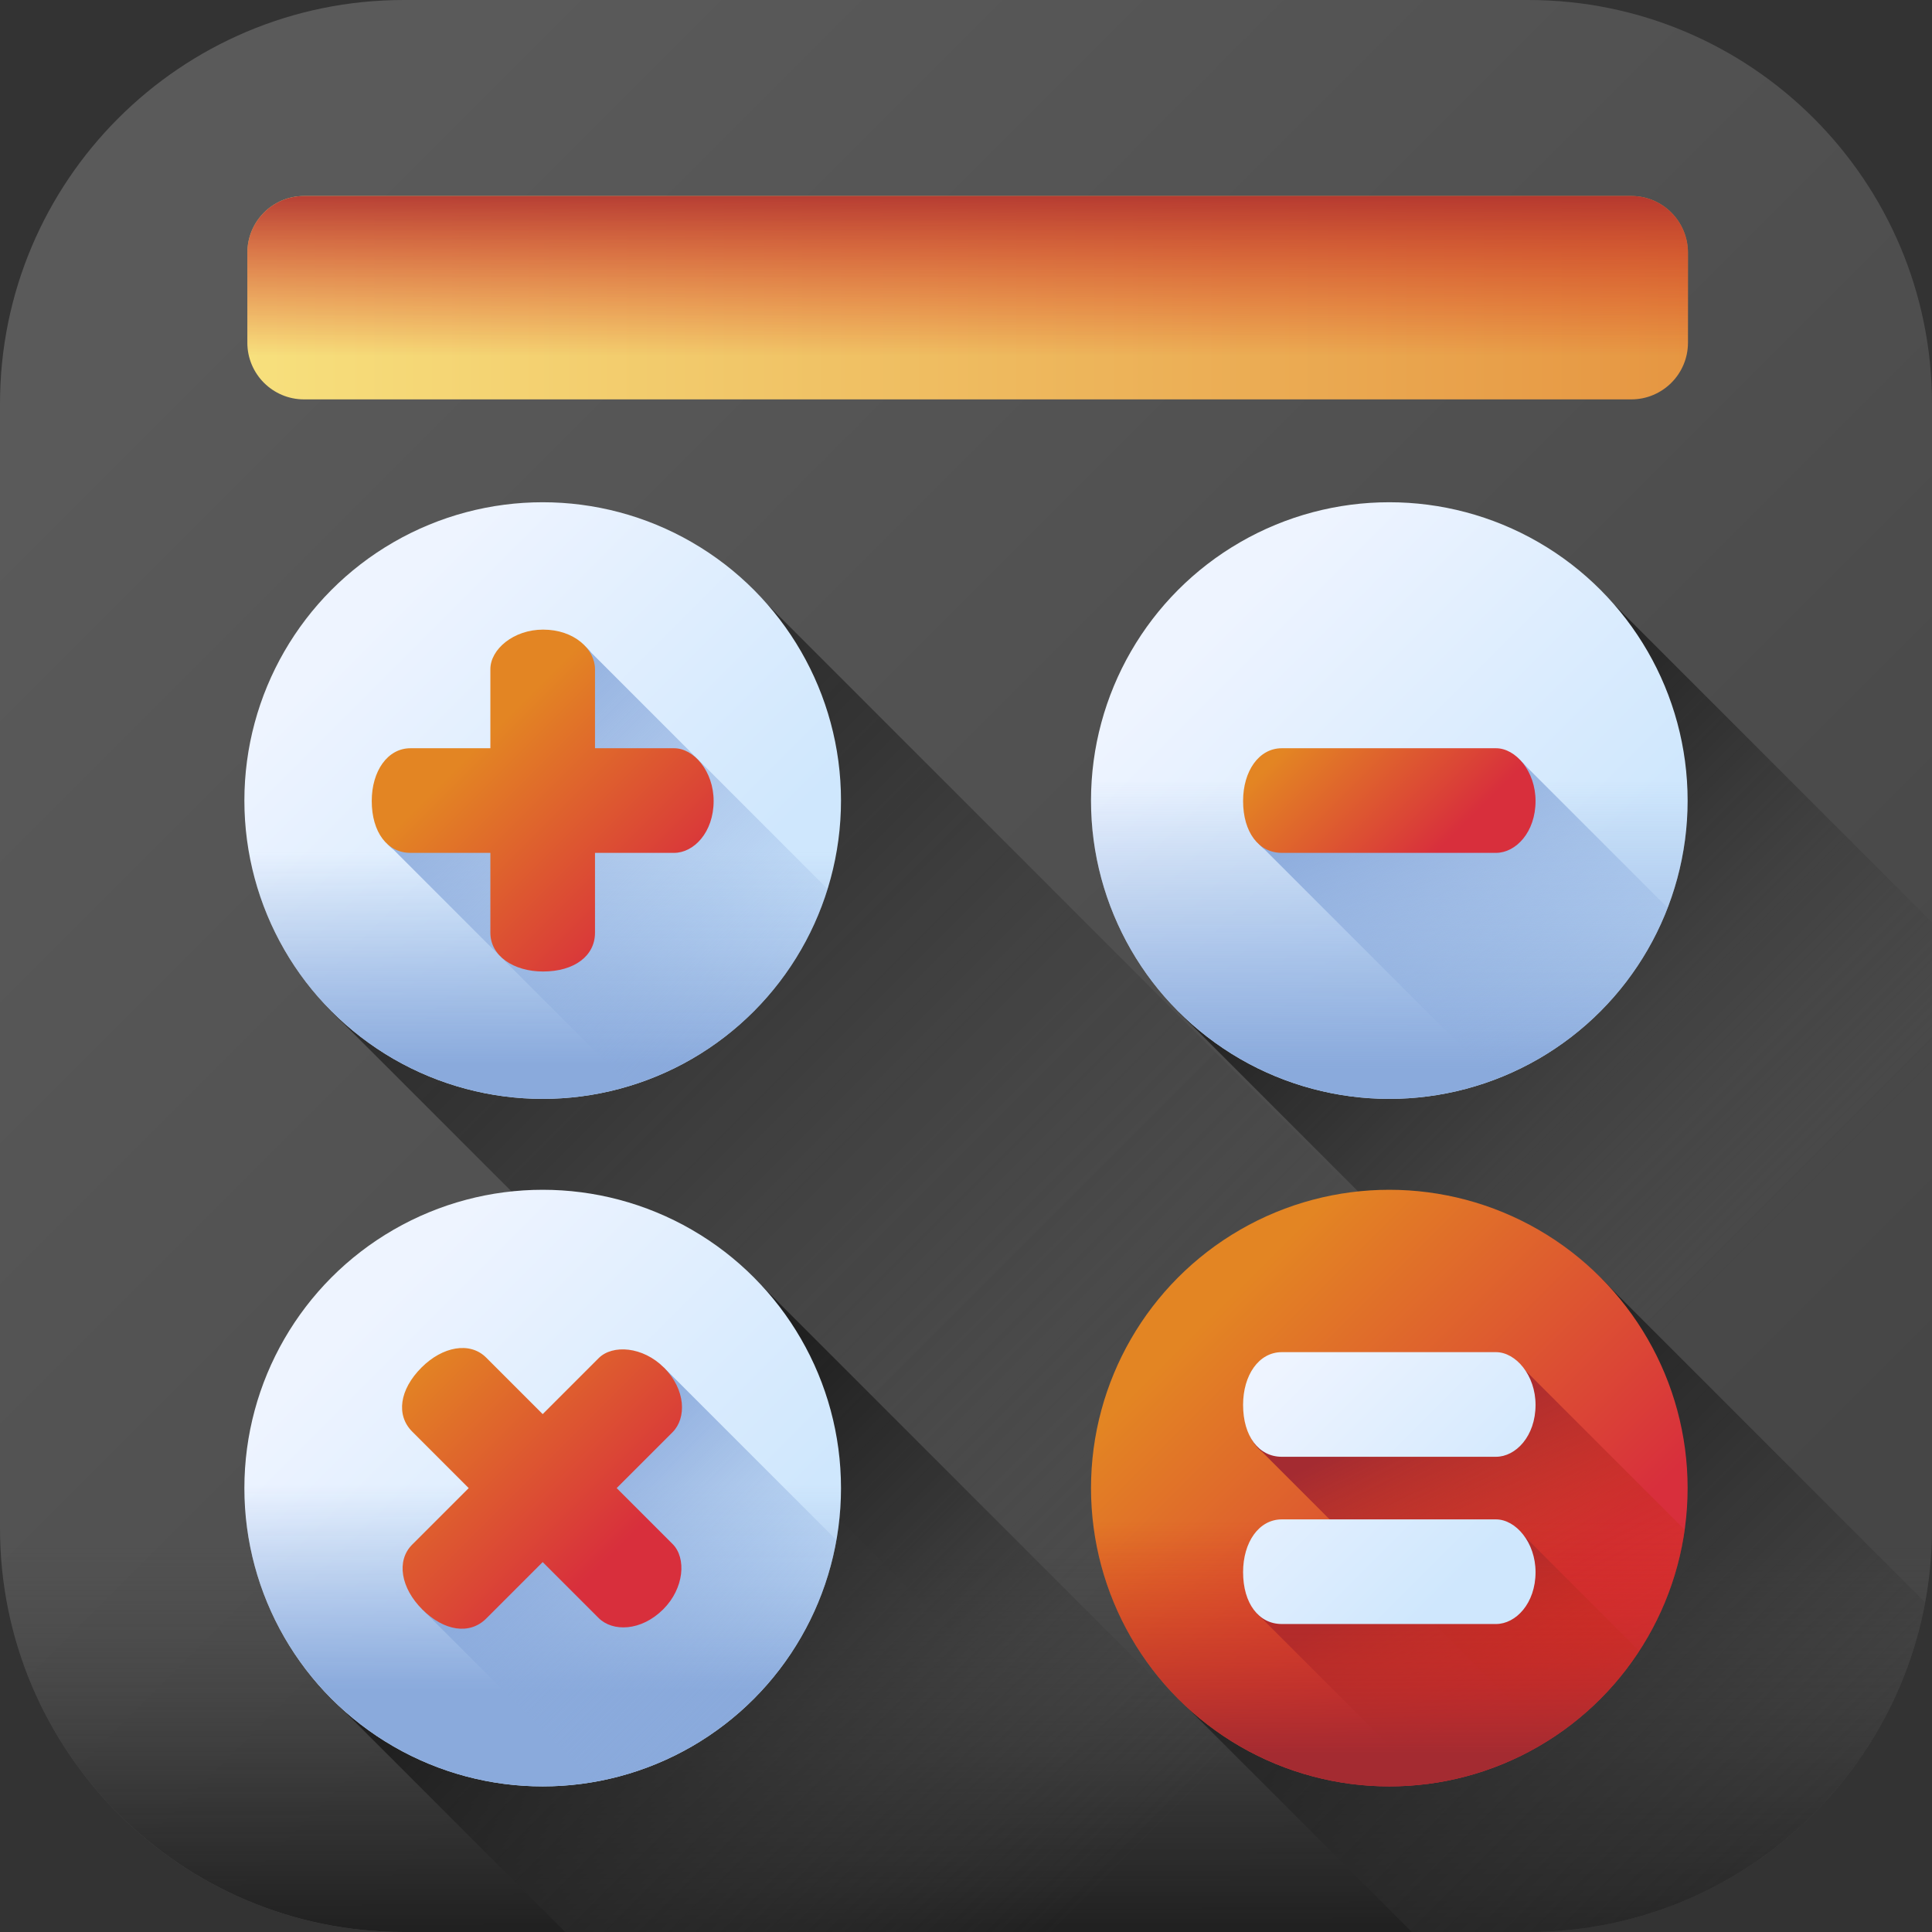 <svg id="Capa_1" enable-background="new 0 0 510 510" height="512" viewBox="0 0 510 510" width="512" xmlns="http://www.w3.org/2000/svg" xmlns:xlink="http://www.w3.org/1999/xlink"><rect x="0" y="0" width="510" height="510" fill="#333333" stroke="none"/><linearGradient id="SVGID_1_" gradientUnits="userSpaceOnUse" x1="67.441" x2="438.283" y1="67.441" y2="438.283"><stop offset="0" stop-color="#5a5a5a"/><stop offset="1" stop-color="#464646"/></linearGradient><linearGradient id="lg1"><stop offset="0" stop-color="#464646" stop-opacity="0"/><stop offset=".177" stop-color="#3d3d3d" stop-opacity=".177"/><stop offset=".674" stop-color="#282828" stop-opacity=".674"/><stop offset="1" stop-color="#202020"/></linearGradient><linearGradient id="SVGID_2_" gradientUnits="userSpaceOnUse" x1="473.302" x2="367.858" xlink:href="#lg1" y1="318.031" y2="212.587"/><linearGradient id="SVGID_3_" gradientUnits="userSpaceOnUse" x1="321.886" x2="113.72" xlink:href="#lg1" y1="390.114" y2="181.949"/><linearGradient id="SVGID_4_" gradientUnits="userSpaceOnUse" x1="255" x2="255" xlink:href="#lg1" y1="408" y2="510.02"/><linearGradient id="SVGID_5_" gradientUnits="userSpaceOnUse" x1="65.295" x2="445.581" y1="78.584" y2="78.584"><stop offset="0" stop-color="#f7e07d"/><stop offset="1" stop-color="#e69642"/></linearGradient><linearGradient id="lg2"><stop offset="0" stop-color="#d52c1c" stop-opacity="0"/><stop offset=".28" stop-color="#d12c1e" stop-opacity=".28"/><stop offset=".574" stop-color="#c42c23" stop-opacity=".574"/><stop offset=".872" stop-color="#af2b2c" stop-opacity=".872"/><stop offset="1" stop-color="#a42b31"/></linearGradient><linearGradient id="SVGID_6_" gradientUnits="userSpaceOnUse" x1="255.438" x2="255.438" xlink:href="#lg2" y1="94" y2="45.884"/><linearGradient id="lg3"><stop offset="0" stop-color="#eef4ff"/><stop offset="1" stop-color="#cfe7fd"/></linearGradient><linearGradient id="SVGID_7_" gradientUnits="userSpaceOnUse" x1="96.758" x2="178.535" xlink:href="#lg3" y1="164.829" y2="246.606"/><linearGradient id="lg4"><stop offset="0" stop-color="#8aaadc" stop-opacity="0"/><stop offset="1" stop-color="#8aaadc"/></linearGradient><linearGradient id="SVGID_8_" gradientUnits="userSpaceOnUse" x1="143.256" x2="143.256" xlink:href="#lg4" y1="225" y2="281.08"/><linearGradient id="SVGID_9_" gradientUnits="userSpaceOnUse" x1="206.59" x2="118.102" xlink:href="#lg4" y1="274.91" y2="186.422"/><linearGradient id="lg5"><stop offset="0" stop-color="#e38523"/><stop offset=".73" stop-color="#db4735"/><stop offset="1" stop-color="#d82f3c"/></linearGradient><linearGradient id="SVGID_10_" gradientUnits="userSpaceOnUse" x1="127.34" x2="174.292" xlink:href="#lg5" y1="195.66" y2="242.613"/><linearGradient id="SVGID_11_" gradientUnits="userSpaceOnUse" x1="269.719" x2="157.572" xlink:href="#lg1" y1="519.281" y2="407.134"/><linearGradient id="SVGID_12_" gradientUnits="userSpaceOnUse" x1="96.758" x2="178.535" xlink:href="#lg3" y1="346.32" y2="428.097"/><linearGradient id="SVGID_13_" gradientUnits="userSpaceOnUse" x1="143.256" x2="143.256" xlink:href="#lg4" y1="392" y2="446.009"/><linearGradient id="SVGID_14_" gradientUnits="userSpaceOnUse" x1="199.719" x2="141.683" xlink:href="#lg4" y1="449.281" y2="391.246"/><linearGradient id="SVGID_15_" gradientUnits="userSpaceOnUse" x1="109.719" x2="161.221" xlink:href="#lg5" y1="359.281" y2="410.784"/><linearGradient id="SVGID_16_" gradientUnits="userSpaceOnUse" x1="320.247" x2="402.024" xlink:href="#lg3" y1="164.829" y2="246.606"/><linearGradient id="SVGID_17_" gradientUnits="userSpaceOnUse" x1="366.744" x2="366.744" xlink:href="#lg4" y1="206" y2="282.026"/><linearGradient id="SVGID_18_" gradientUnits="userSpaceOnUse" x1="408.045" x2="371.795" xlink:href="#lg4" y1="275.586" y2="202.336"/><linearGradient id="SVGID_19_" gradientUnits="userSpaceOnUse" x1="346.029" x2="379.563" xlink:href="#lg5" y1="190.971" y2="224.505"/><linearGradient id="SVGID_20_" gradientUnits="userSpaceOnUse" x1="491.302" x2="362.678" xlink:href="#lg1" y1="517.364" y2="388.74"/><linearGradient id="SVGID_21_" gradientUnits="userSpaceOnUse" x1="320.247" x2="402.024" xlink:href="#lg5" y1="346.32" y2="428.097"/><linearGradient id="SVGID_22_" gradientUnits="userSpaceOnUse" x1="420.632" x2="377.384" xlink:href="#lg2" y1="458.707" y2="371.317"/><linearGradient id="SVGID_23_" gradientUnits="userSpaceOnUse" x1="404.459" x2="374.889" xlink:href="#lg2" y1="476.162" y2="416.41"/><linearGradient id="SVGID_24_" gradientUnits="userSpaceOnUse" x1="366.744" x2="366.744" y1="401.5" y2="463.002"><stop offset="0" stop-color="#d52c1c" stop-opacity="0"/><stop offset=".272" stop-color="#cd2c1f" stop-opacity=".272"/><stop offset=".681" stop-color="#b92b28" stop-opacity=".681"/><stop offset="1" stop-color="#a42b31"/></linearGradient><linearGradient id="SVGID_25_" gradientUnits="userSpaceOnUse" x1="335.783" x2="388.305" xlink:href="#lg3" y1="362.217" y2="414.738"/><g><path d="m403.41 510h-296.82c-58.868 0-106.59-47.722-106.59-106.59v-296.82c0-58.868 47.722-106.59 106.59-106.59h296.82c58.868 0 106.59 47.722 106.59 106.59v296.82c0 58.868-47.722 106.59-106.59 106.59z" fill="url(#SVGID_1_)"/><path d="m510 403.41v-159.944l-84.5-84.5c-14.382-15.51-34.924-25.227-57.744-25.227-43.49 0-78.746 35.256-78.746 78.746 0 22.82 9.717 43.362 25.227 57.744l183.275 183.275c7.967-14.935 12.488-31.985 12.488-50.094z" fill="url(#SVGID_2_)"/><path d="m403.41 510c40.502 0 75.728-22.591 93.765-55.859l-295.175-295.175c-14.382-15.51-34.924-25.227-57.744-25.227-43.49 0-78.746 35.256-78.746 78.746 0 22.82 9.717 43.362 25.227 57.744l239.771 239.771z" fill="url(#SVGID_3_)"/><path d="m0 344.628v58.782c0 58.868 47.722 106.59 106.59 106.59h296.82c58.868 0 106.59-47.722 106.59-106.59v-58.782z" fill="url(#SVGID_4_)"/><path d="m430.614 105.429h-350.353c-8.266 0-14.967-6.701-14.967-14.967v-23.757c0-8.266 6.701-14.967 14.967-14.967h350.353c8.266 0 14.967 6.701 14.967 14.967v23.757c0 8.266-6.701 14.967-14.967 14.967z" fill="url(#SVGID_5_)"/><path d="m430.614 105.429h-350.353c-8.266 0-14.967-6.701-14.967-14.967v-23.757c0-8.266 6.701-14.967 14.967-14.967h350.353c8.266 0 14.967 6.701 14.967 14.967v23.757c0 8.266-6.701 14.967-14.967 14.967z" fill="url(#SVGID_6_)"/><g><circle cx="143.256" cy="211.327" fill="url(#SVGID_7_)" r="78.746"/><circle cx="143.256" cy="211.327" fill="url(#SVGID_8_)" r="78.746"/><path d="m218.477 234.689-62.344-62.344c-2.273-2.954-6.423-5.143-11.768-5.143-7.829 0-13.918 5.22-13.918 10.438v20.877h-21.095c-6.089 0-10.221 6.089-10.221 13.918 0 5.497 1.836 9.731 4.852 11.958l62.261 62.261c24.877-7.582 44.531-27.14 52.233-51.965z" fill="url(#SVGID_9_)"/><path d="m129.447 246.23v-21.094h-21.095c-6.089 0-10.221-5.438-10.221-13.701 0-7.829 4.132-13.918 10.221-13.918h21.095v-20.877c0-5.219 6.089-10.438 13.918-10.438 8.264 0 13.7 5.22 13.7 10.438v20.877h20.877c5.219 0 10.438 6.089 10.438 13.918 0 8.264-5.219 13.701-10.438 13.701h-20.877v21.094c0 6.089-5.437 10.222-13.7 10.222-7.83 0-13.918-4.133-13.918-10.222z" fill="url(#SVGID_10_)"/></g><path d="m371.701 510-169.701-169.701c-14.382-15.51-34.924-25.227-57.744-25.227-43.49 0-78.746 35.256-78.746 78.746 0 22.82 9.717 43.362 25.227 57.744l58.438 58.438z" fill="url(#SVGID_11_)"/><g><circle cx="143.256" cy="392.818" fill="url(#SVGID_12_)" r="78.746"/><circle cx="143.256" cy="392.818" fill="url(#SVGID_13_)" r="78.746"/><path d="m111.424 424.803 45.546 45.546c32.492-5.71 58.107-31.325 63.816-63.816l-45.546-45.546z" fill="url(#SVGID_14_)"/><path d="m108.811 407.734 14.916-14.916-14.916-14.916c-4.305-4.305-3.382-11.072 2.461-16.915 5.536-5.536 12.763-6.92 17.069-2.614l14.916 14.916 14.762-14.762c3.69-3.69 11.687-3.076 17.223 2.46 5.843 5.843 5.997 13.378 2.306 17.069l-14.762 14.762 14.762 14.762c3.691 3.691 3.076 11.687-2.46 17.223-5.843 5.843-13.379 5.998-17.069 2.307l-14.762-14.762-14.916 14.916c-4.305 4.305-11.072 3.384-16.915-2.46-5.538-5.537-6.921-12.765-2.615-17.07z" fill="url(#SVGID_15_)"/></g><g><circle cx="366.744" cy="211.327" fill="url(#SVGID_16_)" r="78.746"/><circle cx="366.744" cy="211.327" fill="url(#SVGID_17_)" r="78.746"/><path d="m440.218 239.656-37.252-37.252c-1.944-2.416-4.5-3.887-7.06-3.887h-56.542c-6.089 0-10.221 6.089-10.221 13.918 0 5.433 1.794 9.632 4.749 11.879l60.682 60.682c20.931-7.91 37.595-24.479 45.644-45.34z" fill="url(#SVGID_18_)"/><path d="m338.365 197.517h56.542c5.219 0 10.438 6.089 10.438 13.918 0 8.264-5.219 13.701-10.438 13.701h-56.542c-6.089 0-10.221-5.438-10.221-13.701 0-7.829 4.132-13.918 10.221-13.918z" fill="url(#SVGID_19_)"/></g><path d="m508.198 422.997-82.698-82.698c-14.382-15.51-34.924-25.227-57.744-25.227-43.49 0-78.746 35.256-78.746 78.746 0 22.82 9.717 43.362 25.227 57.744l58.438 58.438h30.735c52.177 0 95.59-37.492 104.788-87.003z" fill="url(#SVGID_20_)"/><g><circle cx="366.744" cy="392.818" fill="url(#SVGID_21_)" r="78.746"/><path d="m444.72 403.82c-1.63 11.68-5.82 22.55-12.01 32-6.11 9.37-14.17 17.35-23.6 23.38l-57.64-57.64-18.2-18.2c-2.96-2.25-4.75-6.45-4.75-11.88 0-7.83 4.13-13.92 10.22-13.92h56.54c2.56 0 5.12 1.47 7.06 3.89z" fill="url(#SVGID_22_)"/><path d="m432.71 435.82c-6.11 9.37-14.17 17.35-23.6 23.38-9.55 6.11-20.51 10.21-32.28 11.72l-43.56-43.56c-2.96-2.25-4.75-6.45-4.75-11.88 0-7.83 4.13-13.92 10.22-13.92h56.54c2.56 0 5.12 1.47 7.06 3.89z" fill="url(#SVGID_23_)"/><circle cx="366.744" cy="392.818" fill="url(#SVGID_24_)" r="78.746"/><path d="m338.365 356.935h56.542c5.219 0 10.438 6.089 10.438 13.918 0 8.264-5.219 13.7-10.438 13.7h-56.542c-6.089 0-10.221-5.437-10.221-13.7 0-7.829 4.132-13.918 10.221-13.918zm0 44.146h56.542c5.219 0 10.438 6.09 10.438 13.918 0 8.265-5.219 13.701-10.438 13.701h-56.542c-6.089 0-10.221-5.437-10.221-13.701 0-7.828 4.132-13.918 10.221-13.918z" fill="url(#SVGID_25_)"/></g></g></svg>